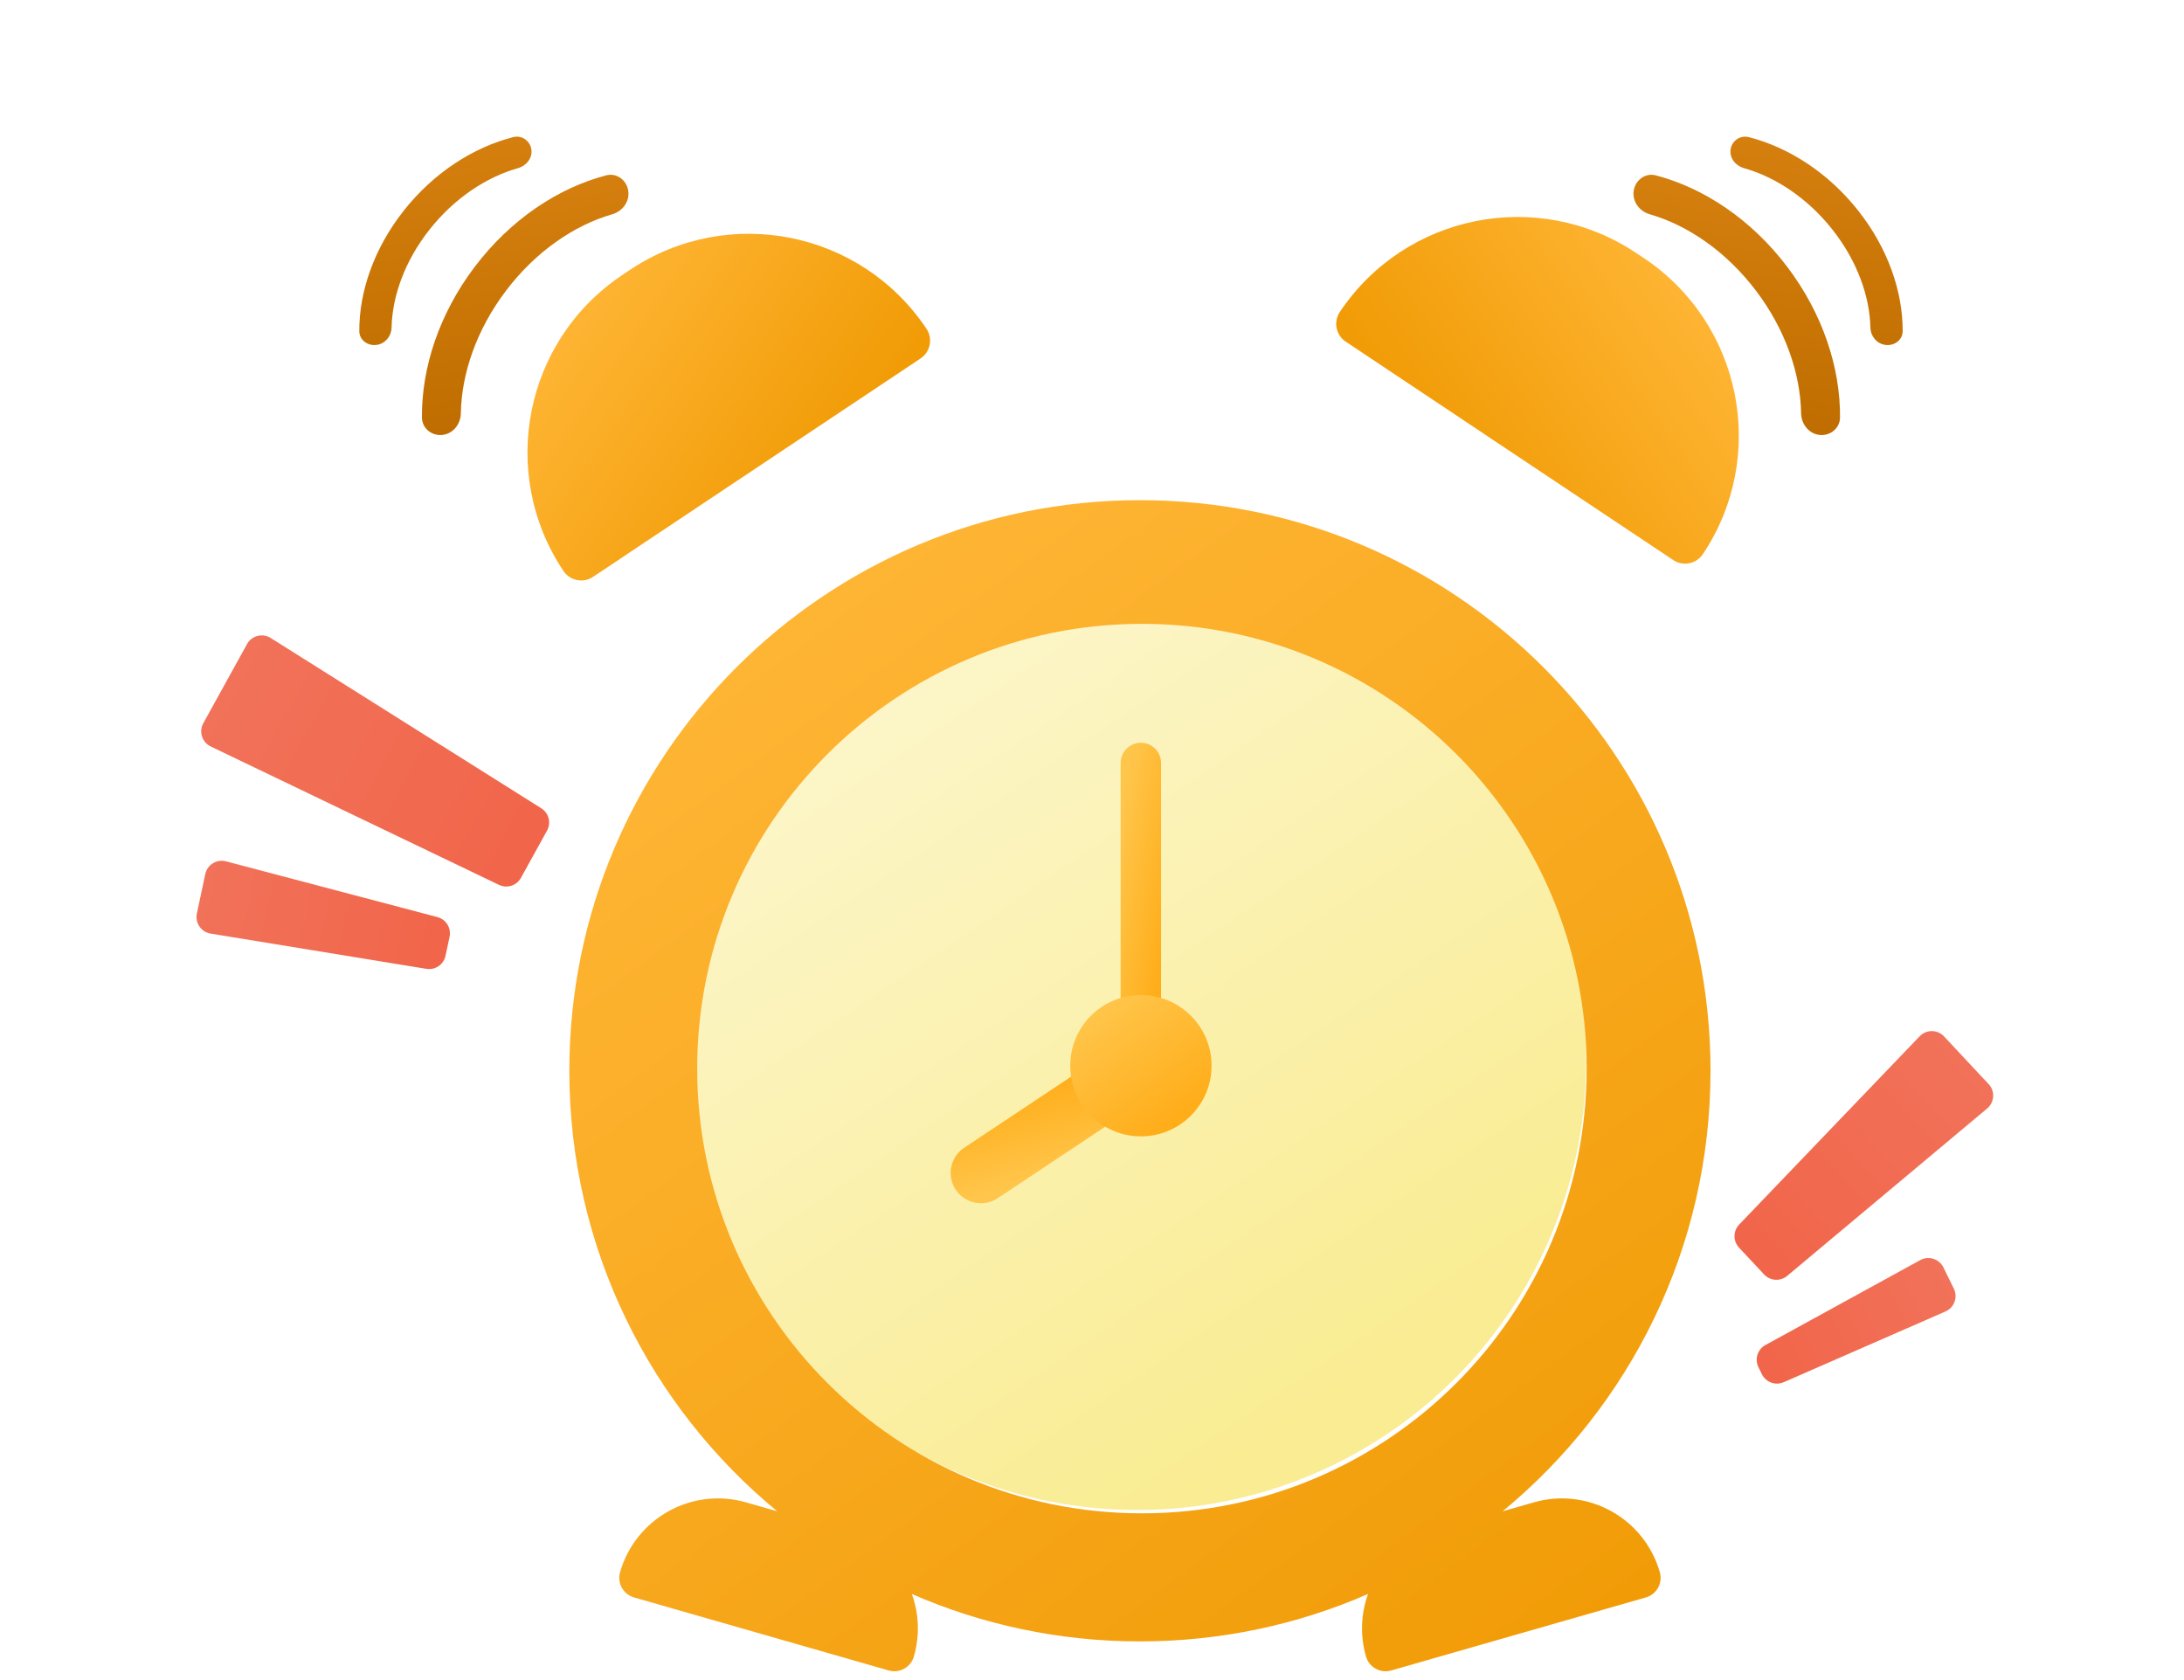 <svg width="260" height="200" viewBox="0 0 260 200" fill="none" xmlns="http://www.w3.org/2000/svg">
<g filter="url(#filter0_i_390_8116)">
<ellipse cx="134.374" cy="127.331" rx="53.46" ry="53.427" fill="url(#paint0_linear_390_8116)"/>
</g>
<g filter="url(#filter1_ii_390_8116)">
<path d="M67.075 67.968C59.278 56.29 62.427 40.508 74.11 32.717L75.027 32.106C86.709 24.315 102.5 27.466 110.298 39.144C111.077 40.312 110.762 41.89 109.594 42.669L70.602 68.671C69.434 69.45 67.855 69.135 67.075 67.968Z" fill="url(#paint1_linear_390_8116)"/>
</g>
<g filter="url(#filter2_ii_390_8116)">
<path d="M200.722 67.968C208.519 56.29 205.369 40.508 193.687 32.717L192.77 32.106C181.088 24.315 165.297 27.466 157.499 39.144C156.72 40.312 157.035 41.89 158.203 42.669L197.195 68.671C198.363 69.45 199.942 69.135 200.722 67.968Z" fill="url(#paint2_linear_390_8116)"/>
</g>
<g filter="url(#filter3_ii_390_8116)">
<path fill-rule="evenodd" clip-rule="evenodd" d="M161.055 190.355C152.739 193.986 143.555 196 133.901 196C124.249 196 115.066 193.987 106.751 190.357C107.582 192.669 107.721 195.253 106.992 197.795C106.623 199.083 105.28 199.828 103.992 199.458L73.675 190.765C72.387 190.396 71.643 189.052 72.012 187.764C73.859 181.325 80.576 177.601 87.016 179.448L90.718 180.509C75.606 168.051 65.973 149.186 65.973 128.072C65.973 90.556 96.385 60.143 133.901 60.143C171.417 60.143 201.829 90.556 201.829 128.072C201.829 149.187 192.194 168.053 177.081 180.512L180.79 179.448C187.23 177.602 193.947 181.325 195.794 187.765C196.163 189.053 195.418 190.396 194.13 190.766L163.814 199.459C162.526 199.828 161.183 199.083 160.813 197.795C160.084 195.253 160.223 192.667 161.055 190.355ZM187.081 127.809C187.081 157.049 163.377 180.753 134.137 180.753C104.897 180.753 81.193 157.049 81.193 127.809C81.193 98.569 104.897 74.865 134.137 74.865C163.377 74.865 187.081 98.569 187.081 127.809Z" fill="url(#paint3_linear_390_8116)"/>
</g>
<g filter="url(#filter4_ii_390_8116)">
<path d="M131.604 91.425C131.604 90.098 132.681 89.021 134.009 89.021C135.337 89.021 136.413 90.098 136.413 91.425V125.061C136.413 126.388 135.337 127.465 134.009 127.465C132.681 127.465 131.604 126.388 131.604 125.061V91.425Z" fill="url(#paint4_linear_390_8116)"/>
<path d="M116.97 143.236C115.312 144.338 113.073 143.888 111.97 142.231C110.867 140.573 111.317 138.336 112.975 137.234L130.992 125.256C132.65 124.153 134.888 124.603 135.991 126.261C137.094 127.918 136.645 130.155 134.987 131.257L116.97 143.236Z" fill="url(#paint5_linear_390_8116)"/>
<circle cx="134.016" cy="127.465" r="8.412" fill="url(#paint6_linear_390_8116)"/>
</g>
<g filter="url(#filter5_ii_390_8116)">
<path d="M56.509 31.769C60.789 26.114 66.457 22.365 72.168 20.873C73.424 20.545 74.623 21.454 74.798 22.747C74.968 24.004 74.104 25.154 72.892 25.504C68.335 26.82 63.751 29.964 60.228 34.619C56.735 39.233 54.943 44.464 54.863 49.203C54.842 50.465 53.971 51.598 52.728 51.767C51.436 51.941 50.241 51.01 50.231 49.697C50.182 43.803 52.267 37.374 56.509 31.769Z" fill="url(#paint7_linear_390_8116)"/>
</g>
<g filter="url(#filter6_ii_390_8116)">
<path d="M212.772 31.769C208.492 26.114 202.824 22.365 197.113 20.873C195.858 20.545 194.658 21.454 194.483 22.747C194.313 24.004 195.177 25.154 196.389 25.504C200.947 26.82 205.531 29.964 209.054 34.619C212.546 39.233 214.339 44.464 214.418 49.203C214.439 50.465 215.31 51.598 216.553 51.767C217.846 51.941 219.04 51.01 219.051 49.697C219.099 43.803 217.014 37.374 212.772 31.769Z" fill="url(#paint8_linear_390_8116)"/>
</g>
<g filter="url(#filter7_ii_390_8116)">
<path d="M48.056 25.087C51.63 20.556 56.347 17.54 61.089 16.325C62.131 16.057 63.121 16.777 63.261 17.808C63.397 18.81 62.675 19.731 61.669 20.015C57.883 21.084 54.068 23.613 51.126 27.343C48.209 31.041 46.7 35.223 46.614 39.005C46.591 40.011 45.865 40.919 44.833 41.059C43.761 41.204 42.776 40.466 42.773 39.42C42.758 34.717 44.515 29.577 48.056 25.087Z" fill="url(#paint9_linear_390_8116)"/>
<path d="M74.593 44.749C74.618 44.717 74.644 44.685 74.669 44.653C74.695 44.621 74.72 44.588 74.745 44.556L74.593 44.749Z" fill="url(#paint10_linear_390_8116)"/>
</g>
<g filter="url(#filter8_ii_390_8116)">
<path d="M221.225 25.087C217.651 20.556 212.934 17.54 208.192 16.325C207.15 16.057 206.16 16.777 206.02 17.808C205.885 18.81 206.606 19.731 207.612 20.015C211.398 21.084 215.214 23.613 218.156 27.343C221.072 31.041 222.581 35.223 222.667 39.005C222.69 40.011 223.417 40.919 224.448 41.059C225.52 41.204 226.505 40.466 226.509 39.42C226.523 34.717 224.767 29.577 221.225 25.087Z" fill="url(#paint11_linear_390_8116)"/>
<path d="M194.688 44.749C194.663 44.717 194.637 44.685 194.612 44.653C194.587 44.621 194.561 44.588 194.536 44.556L194.688 44.749Z" fill="url(#paint12_linear_390_8116)"/>
</g>
<g filter="url(#filter9_ii_390_8116)">
<path d="M24.089 89.865C23.052 89.368 22.648 88.102 23.203 87.095L28.408 77.672C28.964 76.666 30.251 76.334 31.224 76.947L63.438 97.22C64.335 97.785 64.636 98.951 64.123 99.879L61.018 105.501C60.505 106.429 59.358 106.796 58.402 106.337L24.089 89.865Z" fill="url(#paint13_linear_390_8116)"/>
</g>
<g filter="url(#filter10_ii_390_8116)">
<path d="M235.567 132.958C236.447 132.222 236.528 130.897 235.745 130.059L230.436 124.379C229.652 123.541 228.325 123.533 227.531 124.361L206.046 146.772C205.311 147.539 205.303 148.746 206.028 149.522L209.015 152.717C209.74 153.493 210.945 153.567 211.759 152.885L235.567 132.958Z" fill="url(#paint14_linear_390_8116)"/>
</g>
<g filter="url(#filter11_ii_390_8116)">
<path d="M24.071 112.137C22.944 111.953 22.199 110.864 22.437 109.746L23.437 105.052C23.675 103.935 24.799 103.244 25.904 103.535L51.073 110.173C52.105 110.445 52.741 111.48 52.519 112.524L52.039 114.778C51.816 115.822 50.813 116.507 49.76 116.335L24.071 112.137Z" fill="url(#paint15_linear_390_8116)"/>
</g>
<g filter="url(#filter12_ii_390_8116)">
<path d="M230.607 157.12C231.651 156.663 232.103 155.428 231.601 154.405L230.358 151.877C229.855 150.854 228.6 150.458 227.601 151.006L209.171 161.116C208.233 161.631 207.866 162.792 208.338 163.752L208.751 164.592C209.223 165.552 210.367 165.97 211.347 165.542L230.607 157.12Z" fill="url(#paint16_linear_390_8116)"/>
</g>
<defs>
<filter id="filter0_i_390_8116" x="80.914" y="72.904" width="107.921" height="107.854" filterUnits="userSpaceOnUse" color-interpolation-filters="sRGB">
<feFlood flood-opacity="0" result="BackgroundImageFix"/>
<feBlend mode="normal" in="SourceGraphic" in2="BackgroundImageFix" result="shape"/>
<feColorMatrix in="SourceAlpha" type="matrix" values="0 0 0 0 0 0 0 0 0 0 0 0 0 0 0 0 0 0 127 0" result="hardAlpha"/>
<feOffset dx="1" dy="-1"/>
<feGaussianBlur stdDeviation="2"/>
<feComposite in2="hardAlpha" operator="arithmetic" k2="-1" k3="1"/>
<feColorMatrix type="matrix" values="0 0 0 0 1 0 0 0 0 1 0 0 0 0 1 0 0 0 0.25 0"/>
<feBlend mode="normal" in2="shape" result="effect1_innerShadow_390_8116"/>
</filter>
<filter id="filter1_ii_390_8116" x="59.794" y="26.83" width="53.932" height="43.269" filterUnits="userSpaceOnUse" color-interpolation-filters="sRGB">
<feFlood flood-opacity="0" result="BackgroundImageFix"/>
<feBlend mode="normal" in="SourceGraphic" in2="BackgroundImageFix" result="shape"/>
<feColorMatrix in="SourceAlpha" type="matrix" values="0 0 0 0 0 0 0 0 0 0 0 0 0 0 0 0 0 0 127 0" result="hardAlpha"/>
<feOffset dx="3" dy="1"/>
<feGaussianBlur stdDeviation="2.5"/>
<feComposite in2="hardAlpha" operator="arithmetic" k2="-1" k3="1"/>
<feColorMatrix type="matrix" values="0 0 0 0 1 0 0 0 0 1 0 0 0 0 1 0 0 0 0.25 0"/>
<feBlend mode="normal" in2="shape" result="effect1_innerShadow_390_8116"/>
<feColorMatrix in="SourceAlpha" type="matrix" values="0 0 0 0 0 0 0 0 0 0 0 0 0 0 0 0 0 0 127 0" result="hardAlpha"/>
<feOffset dx="-3" dy="-1"/>
<feGaussianBlur stdDeviation="2"/>
<feComposite in2="hardAlpha" operator="arithmetic" k2="-1" k3="1"/>
<feColorMatrix type="matrix" values="0 0 0 0 0 0 0 0 0 0 0 0 0 0 0 0 0 0 0.25 0"/>
<feBlend mode="normal" in2="effect1_innerShadow_390_8116" result="effect2_innerShadow_390_8116"/>
</filter>
<filter id="filter2_ii_390_8116" x="155.071" y="24.83" width="52.932" height="45.269" filterUnits="userSpaceOnUse" color-interpolation-filters="sRGB">
<feFlood flood-opacity="0" result="BackgroundImageFix"/>
<feBlend mode="normal" in="SourceGraphic" in2="BackgroundImageFix" result="shape"/>
<feColorMatrix in="SourceAlpha" type="matrix" values="0 0 0 0 0 0 0 0 0 0 0 0 0 0 0 0 0 0 127 0" result="hardAlpha"/>
<feOffset dx="4" dy="1"/>
<feGaussianBlur stdDeviation="1.5"/>
<feComposite in2="hardAlpha" operator="arithmetic" k2="-1" k3="1"/>
<feColorMatrix type="matrix" values="0 0 0 0 1 0 0 0 0 1 0 0 0 0 1 0 0 0 0.25 0"/>
<feBlend mode="normal" in2="shape" result="effect1_innerShadow_390_8116"/>
<feColorMatrix in="SourceAlpha" type="matrix" values="0 0 0 0 0 0 0 0 0 0 0 0 0 0 0 0 0 0 127 0" result="hardAlpha"/>
<feOffset dx="-2" dy="-3"/>
<feGaussianBlur stdDeviation="2"/>
<feComposite in2="hardAlpha" operator="arithmetic" k2="-1" k3="1"/>
<feColorMatrix type="matrix" values="0 0 0 0 0 0 0 0 0 0 0 0 0 0 0 0 0 0 0.25 0"/>
<feBlend mode="normal" in2="effect1_innerShadow_390_8116" result="effect2_innerShadow_390_8116"/>
</filter>
<filter id="filter3_ii_390_8116" x="65.973" y="58.339" width="137.661" height="142.418" filterUnits="userSpaceOnUse" color-interpolation-filters="sRGB">
<feFlood flood-opacity="0" result="BackgroundImageFix"/>
<feBlend mode="normal" in="SourceGraphic" in2="BackgroundImageFix" result="shape"/>
<feColorMatrix in="SourceAlpha" type="matrix" values="0 0 0 0 0 0 0 0 0 0 0 0 0 0 0 0 0 0 127 0" result="hardAlpha"/>
<feOffset dx="1.805" dy="1.203"/>
<feGaussianBlur stdDeviation="1.203"/>
<feComposite in2="hardAlpha" operator="arithmetic" k2="-1" k3="1"/>
<feColorMatrix type="matrix" values="0 0 0 0 1 0 0 0 0 1 0 0 0 0 1 0 0 0 0.25 0"/>
<feBlend mode="normal" in2="shape" result="effect1_innerShadow_390_8116"/>
<feColorMatrix in="SourceAlpha" type="matrix" values="0 0 0 0 0 0 0 0 0 0 0 0 0 0 0 0 0 0 127 0" result="hardAlpha"/>
<feOffset dy="-1.805"/>
<feGaussianBlur stdDeviation="1.805"/>
<feComposite in2="hardAlpha" operator="arithmetic" k2="-1" k3="1"/>
<feColorMatrix type="matrix" values="0 0 0 0 0 0 0 0 0 0 0 0 0 0 0 0 0 0 0.25 0"/>
<feBlend mode="normal" in2="effect1_innerShadow_390_8116" result="effect2_innerShadow_390_8116"/>
</filter>
<filter id="filter4_ii_390_8116" x="111.366" y="87.217" width="32.866" height="57.825" filterUnits="userSpaceOnUse" color-interpolation-filters="sRGB">
<feFlood flood-opacity="0" result="BackgroundImageFix"/>
<feBlend mode="normal" in="SourceGraphic" in2="BackgroundImageFix" result="shape"/>
<feColorMatrix in="SourceAlpha" type="matrix" values="0 0 0 0 0 0 0 0 0 0 0 0 0 0 0 0 0 0 127 0" result="hardAlpha"/>
<feOffset dx="1.805" dy="1.203"/>
<feGaussianBlur stdDeviation="1.203"/>
<feComposite in2="hardAlpha" operator="arithmetic" k2="-1" k3="1"/>
<feColorMatrix type="matrix" values="0 0 0 0 1 0 0 0 0 1 0 0 0 0 1 0 0 0 0.25 0"/>
<feBlend mode="normal" in2="shape" result="effect1_innerShadow_390_8116"/>
<feColorMatrix in="SourceAlpha" type="matrix" values="0 0 0 0 0 0 0 0 0 0 0 0 0 0 0 0 0 0 127 0" result="hardAlpha"/>
<feOffset dy="-1.805"/>
<feGaussianBlur stdDeviation="1.805"/>
<feComposite in2="hardAlpha" operator="arithmetic" k2="-1" k3="1"/>
<feColorMatrix type="matrix" values="0 0 0 0 0 0 0 0 0 0 0 0 0 0 0 0 0 0 0.25 0"/>
<feBlend mode="normal" in2="effect1_innerShadow_390_8116" result="effect2_innerShadow_390_8116"/>
</filter>
<filter id="filter5_ii_390_8116" x="49.23" y="18.805" width="26.59" height="34.982" filterUnits="userSpaceOnUse" color-interpolation-filters="sRGB">
<feFlood flood-opacity="0" result="BackgroundImageFix"/>
<feBlend mode="normal" in="SourceGraphic" in2="BackgroundImageFix" result="shape"/>
<feColorMatrix in="SourceAlpha" type="matrix" values="0 0 0 0 0 0 0 0 0 0 0 0 0 0 0 0 0 0 127 0" result="hardAlpha"/>
<feOffset dx="-1" dy="-2"/>
<feGaussianBlur stdDeviation="1"/>
<feComposite in2="hardAlpha" operator="arithmetic" k2="-1" k3="1"/>
<feColorMatrix type="matrix" values="0 0 0 0 0 0 0 0 0 0 0 0 0 0 0 0 0 0 0.25 0"/>
<feBlend mode="normal" in2="shape" result="effect1_innerShadow_390_8116"/>
<feColorMatrix in="SourceAlpha" type="matrix" values="0 0 0 0 0 0 0 0 0 0 0 0 0 0 0 0 0 0 127 0" result="hardAlpha"/>
<feOffset dx="1" dy="2"/>
<feGaussianBlur stdDeviation="2"/>
<feComposite in2="hardAlpha" operator="arithmetic" k2="-1" k3="1"/>
<feColorMatrix type="matrix" values="0 0 0 0 1 0 0 0 0 1 0 0 0 0 1 0 0 0 0.25 0"/>
<feBlend mode="normal" in2="effect1_innerShadow_390_8116" result="effect2_innerShadow_390_8116"/>
</filter>
<filter id="filter6_ii_390_8116" x="193.462" y="18.805" width="26.59" height="34.982" filterUnits="userSpaceOnUse" color-interpolation-filters="sRGB">
<feFlood flood-opacity="0" result="BackgroundImageFix"/>
<feBlend mode="normal" in="SourceGraphic" in2="BackgroundImageFix" result="shape"/>
<feColorMatrix in="SourceAlpha" type="matrix" values="0 0 0 0 0 0 0 0 0 0 0 0 0 0 0 0 0 0 127 0" result="hardAlpha"/>
<feOffset dx="-1" dy="-2"/>
<feGaussianBlur stdDeviation="1"/>
<feComposite in2="hardAlpha" operator="arithmetic" k2="-1" k3="1"/>
<feColorMatrix type="matrix" values="0 0 0 0 0 0 0 0 0 0 0 0 0 0 0 0 0 0 0.25 0"/>
<feBlend mode="normal" in2="shape" result="effect1_innerShadow_390_8116"/>
<feColorMatrix in="SourceAlpha" type="matrix" values="0 0 0 0 0 0 0 0 0 0 0 0 0 0 0 0 0 0 127 0" result="hardAlpha"/>
<feOffset dx="1" dy="2"/>
<feGaussianBlur stdDeviation="2"/>
<feComposite in2="hardAlpha" operator="arithmetic" k2="-1" k3="1"/>
<feColorMatrix type="matrix" values="0 0 0 0 1 0 0 0 0 1 0 0 0 0 1 0 0 0 0.25 0"/>
<feBlend mode="normal" in2="effect1_innerShadow_390_8116" result="effect2_innerShadow_390_8116"/>
</filter>
<filter id="filter7_ii_390_8116" x="41.773" y="14.268" width="33.973" height="32.48" filterUnits="userSpaceOnUse" color-interpolation-filters="sRGB">
<feFlood flood-opacity="0" result="BackgroundImageFix"/>
<feBlend mode="normal" in="SourceGraphic" in2="BackgroundImageFix" result="shape"/>
<feColorMatrix in="SourceAlpha" type="matrix" values="0 0 0 0 0 0 0 0 0 0 0 0 0 0 0 0 0 0 127 0" result="hardAlpha"/>
<feOffset dx="-1" dy="-2"/>
<feGaussianBlur stdDeviation="1"/>
<feComposite in2="hardAlpha" operator="arithmetic" k2="-1" k3="1"/>
<feColorMatrix type="matrix" values="0 0 0 0 0 0 0 0 0 0 0 0 0 0 0 0 0 0 0.25 0"/>
<feBlend mode="normal" in2="shape" result="effect1_innerShadow_390_8116"/>
<feColorMatrix in="SourceAlpha" type="matrix" values="0 0 0 0 0 0 0 0 0 0 0 0 0 0 0 0 0 0 127 0" result="hardAlpha"/>
<feOffset dx="1" dy="2"/>
<feGaussianBlur stdDeviation="2"/>
<feComposite in2="hardAlpha" operator="arithmetic" k2="-1" k3="1"/>
<feColorMatrix type="matrix" values="0 0 0 0 1 0 0 0 0 1 0 0 0 0 1 0 0 0 0.25 0"/>
<feBlend mode="normal" in2="effect1_innerShadow_390_8116" result="effect2_innerShadow_390_8116"/>
</filter>
<filter id="filter8_ii_390_8116" x="193.536" y="14.268" width="33.973" height="32.48" filterUnits="userSpaceOnUse" color-interpolation-filters="sRGB">
<feFlood flood-opacity="0" result="BackgroundImageFix"/>
<feBlend mode="normal" in="SourceGraphic" in2="BackgroundImageFix" result="shape"/>
<feColorMatrix in="SourceAlpha" type="matrix" values="0 0 0 0 0 0 0 0 0 0 0 0 0 0 0 0 0 0 127 0" result="hardAlpha"/>
<feOffset dx="-1" dy="-2"/>
<feGaussianBlur stdDeviation="1"/>
<feComposite in2="hardAlpha" operator="arithmetic" k2="-1" k3="1"/>
<feColorMatrix type="matrix" values="0 0 0 0 0 0 0 0 0 0 0 0 0 0 0 0 0 0 0.25 0"/>
<feBlend mode="normal" in2="shape" result="effect1_innerShadow_390_8116"/>
<feColorMatrix in="SourceAlpha" type="matrix" values="0 0 0 0 0 0 0 0 0 0 0 0 0 0 0 0 0 0 127 0" result="hardAlpha"/>
<feOffset dx="1" dy="2"/>
<feGaussianBlur stdDeviation="2"/>
<feComposite in2="hardAlpha" operator="arithmetic" k2="-1" k3="1"/>
<feColorMatrix type="matrix" values="0 0 0 0 1 0 0 0 0 1 0 0 0 0 1 0 0 0 0.25 0"/>
<feBlend mode="normal" in2="effect1_innerShadow_390_8116" result="effect2_innerShadow_390_8116"/>
</filter>
<filter id="filter9_ii_390_8116" x="21.954" y="74.639" width="44.419" height="32.895" filterUnits="userSpaceOnUse" color-interpolation-filters="sRGB">
<feFlood flood-opacity="0" result="BackgroundImageFix"/>
<feBlend mode="normal" in="SourceGraphic" in2="BackgroundImageFix" result="shape"/>
<feColorMatrix in="SourceAlpha" type="matrix" values="0 0 0 0 0 0 0 0 0 0 0 0 0 0 0 0 0 0 127 0" result="hardAlpha"/>
<feOffset dx="-1" dy="-2"/>
<feGaussianBlur stdDeviation="1.5"/>
<feComposite in2="hardAlpha" operator="arithmetic" k2="-1" k3="1"/>
<feColorMatrix type="matrix" values="0 0 0 0 0 0 0 0 0 0 0 0 0 0 0 0 0 0 0.25 0"/>
<feBlend mode="normal" in2="shape" result="effect1_innerShadow_390_8116"/>
<feColorMatrix in="SourceAlpha" type="matrix" values="0 0 0 0 0 0 0 0 0 0 0 0 0 0 0 0 0 0 127 0" result="hardAlpha"/>
<feOffset dx="2" dy="1"/>
<feGaussianBlur stdDeviation="2"/>
<feComposite in2="hardAlpha" operator="arithmetic" k2="-1" k3="1"/>
<feColorMatrix type="matrix" values="0 0 0 0 1 0 0 0 0 1 0 0 0 0 1 0 0 0 0.25 0"/>
<feBlend mode="normal" in2="effect1_innerShadow_390_8116" result="effect2_innerShadow_390_8116"/>
</filter>
<filter id="filter10_ii_390_8116" x="204.489" y="121.745" width="33.794" height="32.606" filterUnits="userSpaceOnUse" color-interpolation-filters="sRGB">
<feFlood flood-opacity="0" result="BackgroundImageFix"/>
<feBlend mode="normal" in="SourceGraphic" in2="BackgroundImageFix" result="shape"/>
<feColorMatrix in="SourceAlpha" type="matrix" values="0 0 0 0 0 0 0 0 0 0 0 0 0 0 0 0 0 0 127 0" result="hardAlpha"/>
<feOffset dx="-1" dy="-2"/>
<feGaussianBlur stdDeviation="1.5"/>
<feComposite in2="hardAlpha" operator="arithmetic" k2="-1" k3="1"/>
<feColorMatrix type="matrix" values="0 0 0 0 0 0 0 0 0 0 0 0 0 0 0 0 0 0 0.25 0"/>
<feBlend mode="normal" in2="shape" result="effect1_innerShadow_390_8116"/>
<feColorMatrix in="SourceAlpha" type="matrix" values="0 0 0 0 0 0 0 0 0 0 0 0 0 0 0 0 0 0 127 0" result="hardAlpha"/>
<feOffset dx="2" dy="1"/>
<feGaussianBlur stdDeviation="2"/>
<feComposite in2="hardAlpha" operator="arithmetic" k2="-1" k3="1"/>
<feColorMatrix type="matrix" values="0 0 0 0 1 0 0 0 0 1 0 0 0 0 1 0 0 0 0.25 0"/>
<feBlend mode="normal" in2="effect1_innerShadow_390_8116" result="effect2_innerShadow_390_8116"/>
</filter>
<filter id="filter11_ii_390_8116" x="21.393" y="101.468" width="33.17" height="15.893" filterUnits="userSpaceOnUse" color-interpolation-filters="sRGB">
<feFlood flood-opacity="0" result="BackgroundImageFix"/>
<feBlend mode="normal" in="SourceGraphic" in2="BackgroundImageFix" result="shape"/>
<feColorMatrix in="SourceAlpha" type="matrix" values="0 0 0 0 0 0 0 0 0 0 0 0 0 0 0 0 0 0 127 0" result="hardAlpha"/>
<feOffset dx="-1" dy="-2"/>
<feGaussianBlur stdDeviation="1.5"/>
<feComposite in2="hardAlpha" operator="arithmetic" k2="-1" k3="1"/>
<feColorMatrix type="matrix" values="0 0 0 0 0 0 0 0 0 0 0 0 0 0 0 0 0 0 0.25 0"/>
<feBlend mode="normal" in2="shape" result="effect1_innerShadow_390_8116"/>
<feColorMatrix in="SourceAlpha" type="matrix" values="0 0 0 0 0 0 0 0 0 0 0 0 0 0 0 0 0 0 127 0" result="hardAlpha"/>
<feOffset dx="2" dy="1"/>
<feGaussianBlur stdDeviation="2"/>
<feComposite in2="hardAlpha" operator="arithmetic" k2="-1" k3="1"/>
<feColorMatrix type="matrix" values="0 0 0 0 1 0 0 0 0 1 0 0 0 0 1 0 0 0 0.25 0"/>
<feBlend mode="normal" in2="effect1_innerShadow_390_8116" result="effect2_innerShadow_390_8116"/>
</filter>
<filter id="filter12_ii_390_8116" x="207.132" y="148.759" width="26.674" height="17.95" filterUnits="userSpaceOnUse" color-interpolation-filters="sRGB">
<feFlood flood-opacity="0" result="BackgroundImageFix"/>
<feBlend mode="normal" in="SourceGraphic" in2="BackgroundImageFix" result="shape"/>
<feColorMatrix in="SourceAlpha" type="matrix" values="0 0 0 0 0 0 0 0 0 0 0 0 0 0 0 0 0 0 127 0" result="hardAlpha"/>
<feOffset dx="-1" dy="-2"/>
<feGaussianBlur stdDeviation="1.5"/>
<feComposite in2="hardAlpha" operator="arithmetic" k2="-1" k3="1"/>
<feColorMatrix type="matrix" values="0 0 0 0 0 0 0 0 0 0 0 0 0 0 0 0 0 0 0.25 0"/>
<feBlend mode="normal" in2="shape" result="effect1_innerShadow_390_8116"/>
<feColorMatrix in="SourceAlpha" type="matrix" values="0 0 0 0 0 0 0 0 0 0 0 0 0 0 0 0 0 0 127 0" result="hardAlpha"/>
<feOffset dx="2" dy="1"/>
<feGaussianBlur stdDeviation="2"/>
<feComposite in2="hardAlpha" operator="arithmetic" k2="-1" k3="1"/>
<feColorMatrix type="matrix" values="0 0 0 0 1 0 0 0 0 1 0 0 0 0 1 0 0 0 0.25 0"/>
<feBlend mode="normal" in2="effect1_innerShadow_390_8116" result="effect2_innerShadow_390_8116"/>
</filter>
<linearGradient id="paint0_linear_390_8116" x1="109.165" y1="82.157" x2="164.751" y2="164.284" gradientUnits="userSpaceOnUse">
<stop stop-color="#FCF5C7"/>
<stop offset="1" stop-color="#F9EC92"/>
</linearGradient>
<linearGradient id="paint1_linear_390_8116" x1="62.218" y1="42.29" x2="93.227" y2="63.703" gradientUnits="userSpaceOnUse">
<stop stop-color="#FFB636"/>
<stop offset="1" stop-color="#F19C07"/>
</linearGradient>
<linearGradient id="paint2_linear_390_8116" x1="205.579" y1="42.29" x2="174.57" y2="63.703" gradientUnits="userSpaceOnUse">
<stop stop-color="#FFB636"/>
<stop offset="1" stop-color="#F19C07"/>
</linearGradient>
<linearGradient id="paint3_linear_390_8116" x1="92.694" y1="66.783" x2="186.797" y2="194.263" gradientUnits="userSpaceOnUse">
<stop stop-color="#FFB636"/>
<stop offset="1" stop-color="#F19C07"/>
</linearGradient>
<linearGradient id="paint4_linear_390_8116" x1="132.55" y1="90.9" x2="141.73" y2="92.455" gradientUnits="userSpaceOnUse">
<stop stop-color="#FFC64C"/>
<stop offset="1" stop-color="#FFA911"/>
</linearGradient>
<linearGradient id="paint5_linear_390_8116" x1="114.356" y1="143.27" x2="110.905" y2="130.314" gradientUnits="userSpaceOnUse">
<stop stop-color="#FFC64C"/>
<stop offset="1" stop-color="#FFA911"/>
</linearGradient>
<linearGradient id="paint6_linear_390_8116" x1="128.913" y1="119.875" x2="140.566" y2="135.662" gradientUnits="userSpaceOnUse">
<stop stop-color="#FFC64C"/>
<stop offset="1" stop-color="#FFA911"/>
</linearGradient>
<linearGradient id="paint7_linear_390_8116" x1="60.626" y1="22.431" x2="64.408" y2="50.174" gradientUnits="userSpaceOnUse">
<stop stop-color="#D47F0E"/>
<stop offset="1" stop-color="#BF6D00"/>
</linearGradient>
<linearGradient id="paint8_linear_390_8116" x1="208.656" y1="22.431" x2="204.874" y2="50.174" gradientUnits="userSpaceOnUse">
<stop stop-color="#D47F0E"/>
<stop offset="1" stop-color="#BF6D00"/>
</linearGradient>
<linearGradient id="paint9_linear_390_8116" x1="55.358" y1="17.094" x2="59.41" y2="46.819" gradientUnits="userSpaceOnUse">
<stop stop-color="#D47F0E"/>
<stop offset="1" stop-color="#BF6D00"/>
</linearGradient>
<linearGradient id="paint10_linear_390_8116" x1="55.358" y1="17.094" x2="59.41" y2="46.819" gradientUnits="userSpaceOnUse">
<stop stop-color="#D47F0E"/>
<stop offset="1" stop-color="#BF6D00"/>
</linearGradient>
<linearGradient id="paint11_linear_390_8116" x1="213.923" y1="17.094" x2="209.871" y2="46.819" gradientUnits="userSpaceOnUse">
<stop stop-color="#D47F0E"/>
<stop offset="1" stop-color="#BF6D00"/>
</linearGradient>
<linearGradient id="paint12_linear_390_8116" x1="213.923" y1="17.094" x2="209.871" y2="46.819" gradientUnits="userSpaceOnUse">
<stop stop-color="#D47F0E"/>
<stop offset="1" stop-color="#BF6D00"/>
</linearGradient>
<linearGradient id="paint13_linear_390_8116" x1="25.806" y1="82.384" x2="62.571" y2="102.69" gradientUnits="userSpaceOnUse">
<stop stop-color="#F17259"/>
<stop offset="1" stop-color="#F1654A"/>
</linearGradient>
<linearGradient id="paint14_linear_390_8116" x1="233.09" y1="127.219" x2="207.521" y2="151.12" gradientUnits="userSpaceOnUse">
<stop stop-color="#F17259"/>
<stop offset="1" stop-color="#F1654A"/>
</linearGradient>
<linearGradient id="paint15_linear_390_8116" x1="22.937" y1="107.399" x2="52.279" y2="113.651" gradientUnits="userSpaceOnUse">
<stop stop-color="#F17259"/>
<stop offset="1" stop-color="#F1654A"/>
</linearGradient>
<linearGradient id="paint16_linear_390_8116" x1="230.979" y1="153.141" x2="208.544" y2="164.172" gradientUnits="userSpaceOnUse">
<stop stop-color="#F17259"/>
<stop offset="1" stop-color="#F1654A"/>
</linearGradient>
</defs>
</svg>
